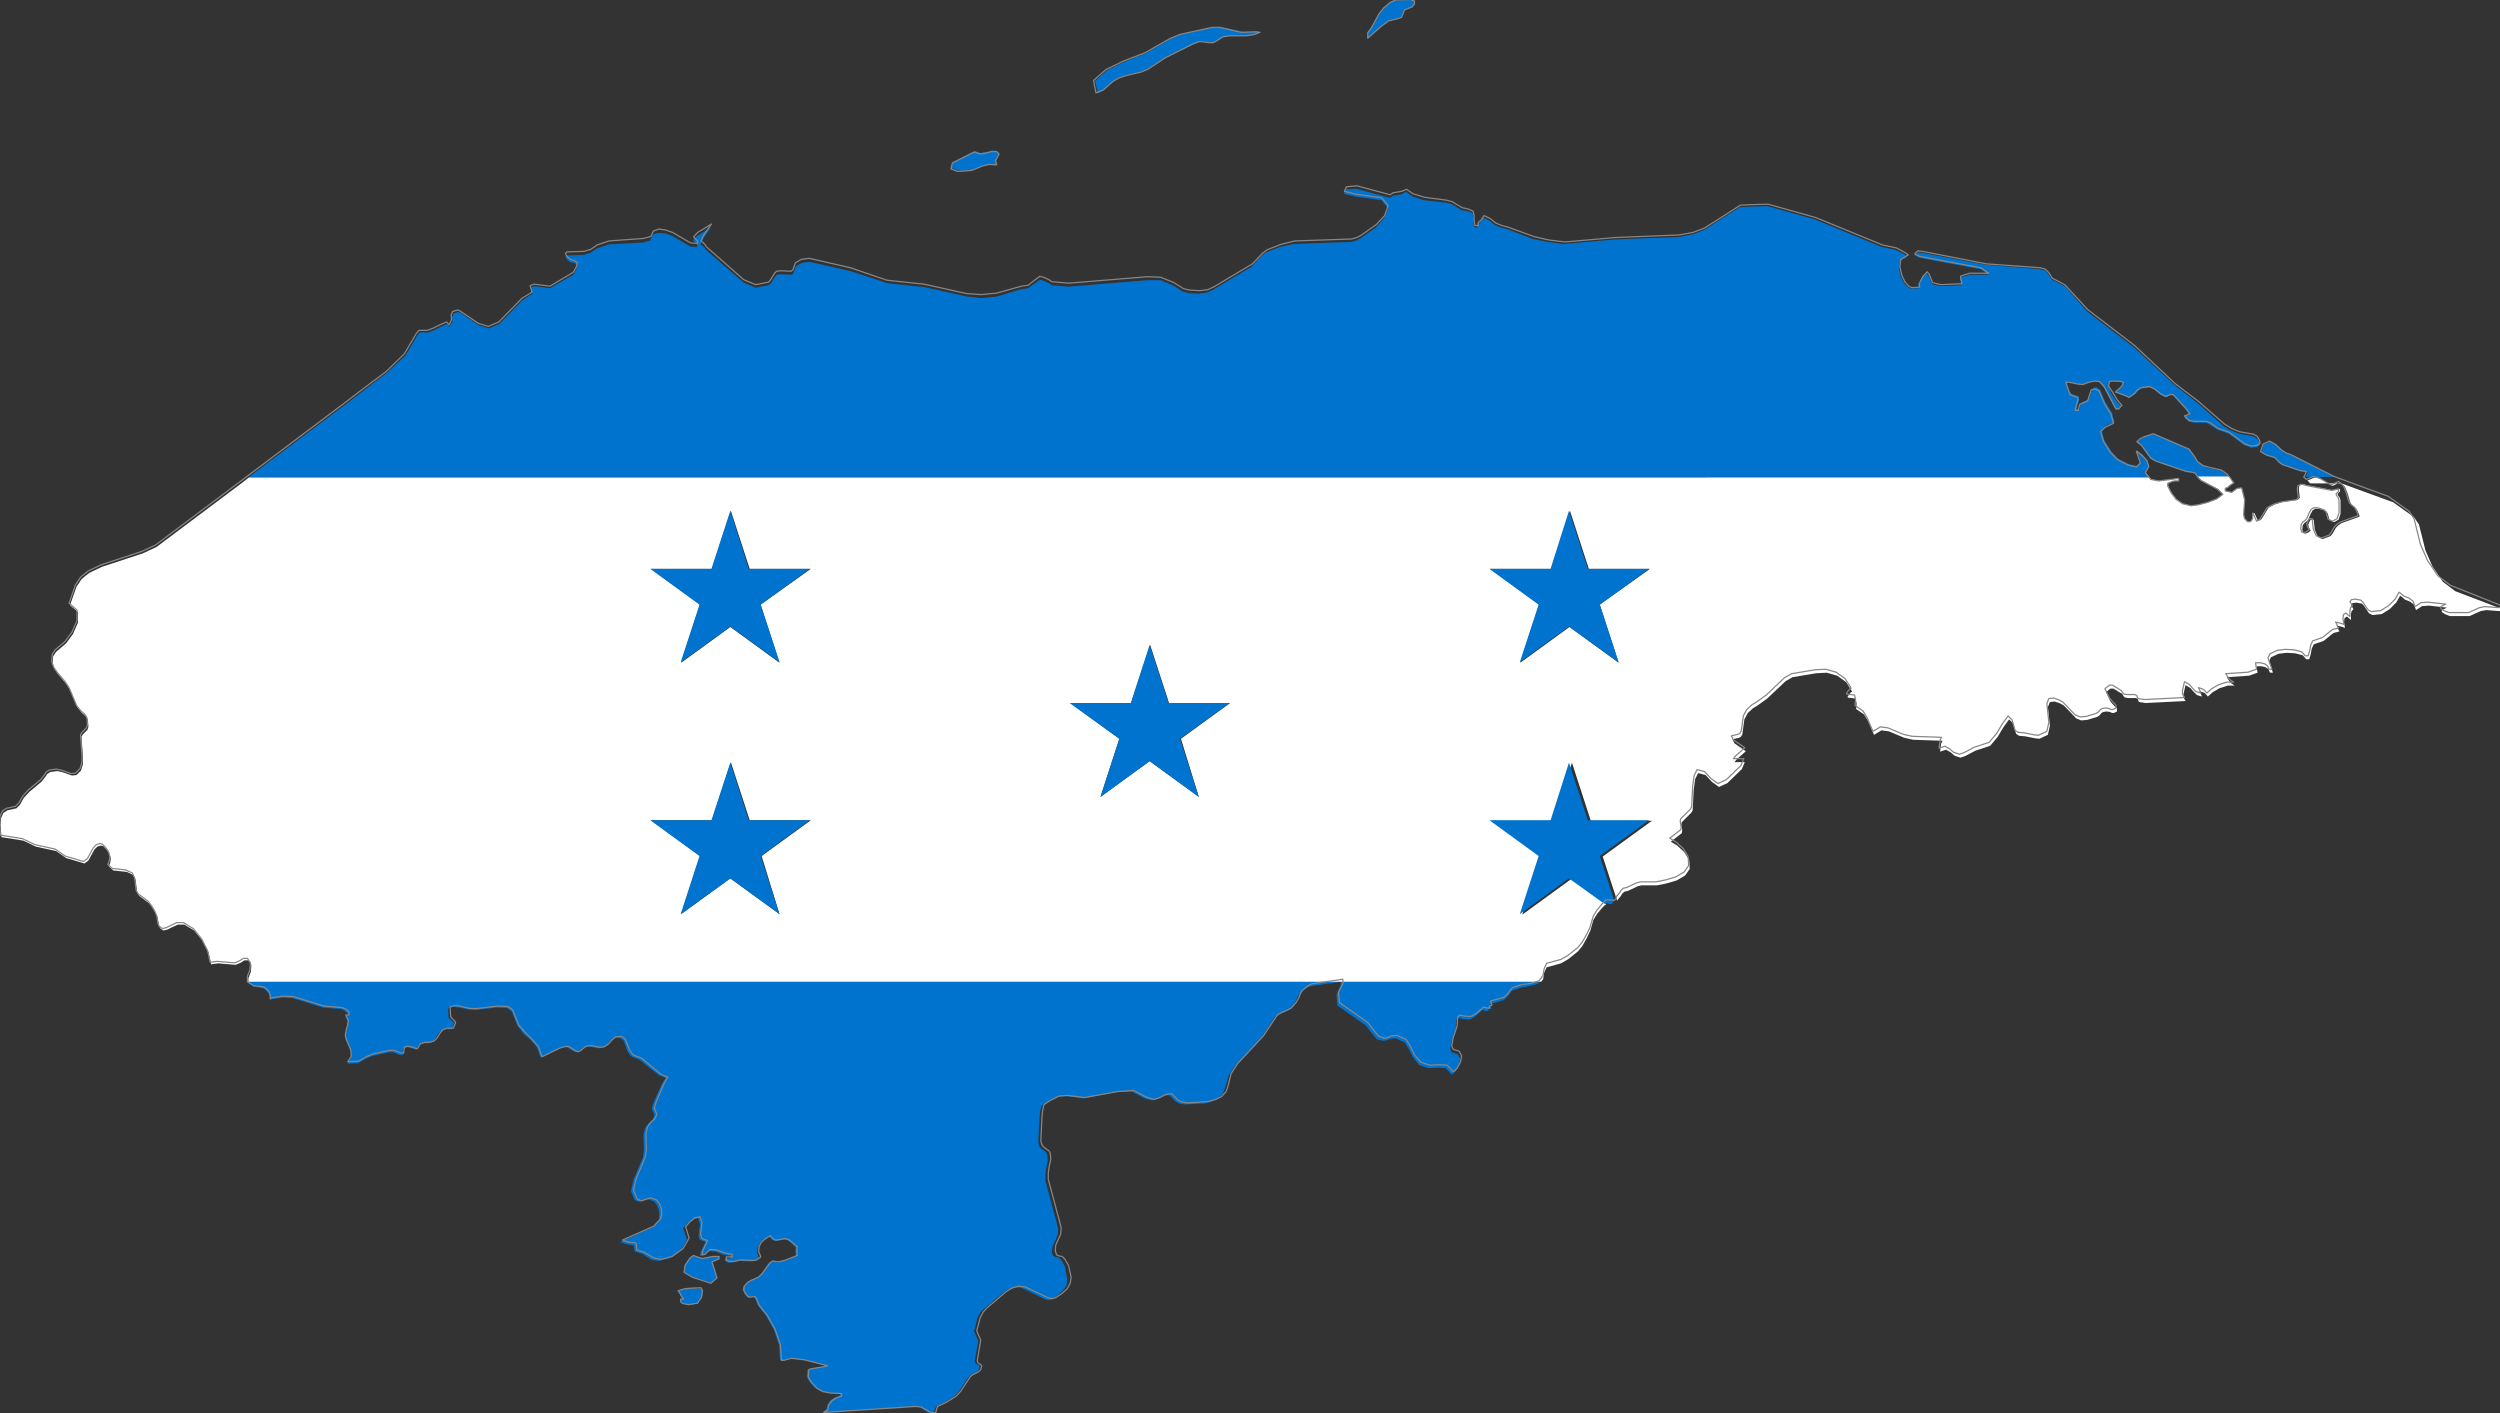 <?xml version="1.0" encoding="utf-8"?>

<svg version="1.2" baseProfile="tiny" xmlns="http://www.w3.org/2000/svg" xmlns:xlink="http://www.w3.org/1999/xlink" x="0px"
	 y="0px" viewBox="188.6 150.3 503.2 284.5" xml:space="preserve">

<rect x="188.6" y="150.3" width="503.2" height="284.5" fill="#333333" stroke="none"/>

<g id="Honduras">
	<g>
		<polygon fill="#0073CF" points="649.8,241.8 648.9,241.5 648,240.9 646.8,239.9 645.6,239.2 644.2,239.8 643.8,241.3 645,242
			646.7,242.6 647.6,243.5 648.3,244 651.8,245.2 653.1,245.4 652.7,246.2 652.7,246.3 659,246.3 658.5,246.2 		"/>
		<polygon fill="#0073CF" points="412.6,166.6 413.8,165.9 415.3,165.4 418.3,164.7 419.7,164.1 423.2,161.8 428.7,159.2 430,158.7
			430.7,158.6 432.1,158.9 432.8,158.8 433.3,158.6 434.4,157.9 435,157.6 436.4,157.4 439.6,157.4 441.1,157.3 442.4,156.8
			441.7,156.7 438.7,156.7 434.4,155.8 432.9,155.8 426.5,157.2 424.5,158 419.3,161 415,162.7 411.5,164.4 409,166.6 409.6,169.1
			410.7,168.4 		"/>
		<polygon fill="#0073CF" points="325.3,410.6 325.8,411.5 326.1,411.9 325.6,411.9 325.6,412.4 325.9,412.7 326.3,412.8 327.2,413
			329,412.7 329.9,411.5 330,410.3 329.8,409.7 327.4,409.6 326.3,409.8 325,410.2 		"/>
		<polygon fill="#0073CF" points="389.2,180.7 388.3,180.6 387.2,180.9 386,181.1 384.8,180.7 380.4,182.9 380.1,184.1 381.4,184.6
			383.1,184.7 384.3,184.5 386.4,183.7 387.7,183.4 389.2,183.4 389,182.5 389.7,181.2 		"/>
		<polygon fill="#0073CF" points="469.7,154.1 470.6,153.8 471.2,152.3 472.7,151.7 473.3,151.1 473.3,150.5 472.5,150.3
			469.5,150.4 468.4,150.8 467.2,151.9 466.2,153.2 464.7,155.7 463.9,156.9 463.9,158 466.6,155.5 468.1,154.5 		"/>
		<polygon fill="#0073CF" points="333.4,403.1 332.2,403.1 330,403.6 329.2,403.3 328.2,403 327.5,403.4 326.4,404.9 326.2,406.3
			328,407.3 331.7,408.5 332.9,407.4 332,404.2 333.4,403.6 		"/>
		<polygon fill="#0073CF" points="620.5,245.4 621.2,244.1 620.8,242.9 619.8,241.8 618.7,240.9 619.5,243.3 618.7,244.1 617,243.7
			614.9,242.6 613.6,241.2 612.2,239 611.6,236.9 612.4,236 614.2,235.3 613.7,233.4 612.4,231.3 611.3,228.7 610.5,228.2
			609.8,228.5 609,230.7 607.4,231.4 607.2,232.7 606.6,232.7 606.8,231.7 607.1,230.8 607,230.1 605.6,229.6 605,229 604.4,227.2
			605.4,227.3 606.8,227.6 607.7,227.7 609.1,227.2 610.2,227 611.1,227.2 612,228.1 614.4,232.7 614.9,232.7 615.1,232.4
			615.2,232.3 615.3,232.3 615.5,232.1 614.5,230.9 613.5,229.4 613,228 613.2,227.2 613.8,227 614.8,227.1 615.7,227.2 616,227.4
			615.9,227.9 615.4,228.4 614.4,229.3 616.6,230.1 617.1,230.4 618.3,229.7 618.9,229 619.6,228.5 621.3,228.3 622.3,228.7
			623.4,229.7 624.5,230.3 625.4,229.9 626,229.9 628.6,232.8 629.3,233.8 628.9,233.9 628.6,234.1 628.2,234.3 629.2,235.2
			630.2,235.4 632.7,235.4 633.4,235.8 635,236.8 637.2,237.6 640.3,239.9 641.7,240.4 642.9,240.3 643.4,239.9 643.4,239.2
			642.8,238.5 642.1,238.1 639.3,237.6 637.8,237 636.3,236.2 630.9,231.4 626.4,227.9 618.1,220.2 608.7,213 604.2,207.9
			601.6,206.6 600.9,205.5 600.3,204.8 599.3,204.5 588.3,203.6 575.5,201.2 574.6,201.1 574,201.7 575,202.2 587.3,204.5
			588.9,205.6 585,205.6 583.1,206.2 583.4,207.7 579.2,207.9 577.5,207.5 576.8,205.8 576.3,205.3 575.4,206.3 574.7,207.6
			574.8,208.3 573.2,208.4 572.6,208.1 571.8,207.2 571.2,206 570.8,204.3 571,202.8 572.5,202 571.8,201.4 570.1,200.6 567.3,200
			554,194.5 544.4,191.8 540.9,191.9 538.8,192 531.6,196.6 529.2,197.5 526.4,198 513.6,198.5 503.4,199.4 500.1,199 497.1,198.4
			491.9,196.4 490.7,196.1 489.5,195.6 488.2,194.6 487.1,194.1 486.6,195 486.4,195.2 486.1,195.3 486,195.6 486,196.1
			485.4,196.1 485.2,195.3 485.2,194.2 485,193.2 484.1,192.8 482.8,192.6 480.8,191.4 479.7,191.1 475.2,190.6 473,189.9
			471.6,188.9 470.7,189.4 469,189.7 468.3,190.1 461.6,188.3 459.5,188.4 459.1,189.3 461.6,189.9 466.7,190.6 468,192.3
			467.2,194.2 465.5,196.1 462.4,198.3 461.6,198.7 460.6,199 449,199.4 446.2,200 443.4,201.1 442.5,201.8 440.5,204 432.8,208.6
			431.5,209.2 429.9,209.4 427.9,209.3 426.7,209 424.8,207.8 424.6,207.7 422.2,206.7 419.5,206.7 403.7,208 400.3,207.7
			399.9,207.4 398.9,206.9 397.9,206.6 397.5,206.9 397.2,207.1 395.8,208.1 395.6,208.3 394.2,208.5 389.2,210 386.1,210.3
			383.3,210 374.7,208.1 367.2,207.3 359.9,204.9 351.6,203 350,203.2 348.8,203.9 348.3,205.3 347.9,205.6 345.8,205.5 345,205.6
			344.6,206 343.8,207.3 343.3,207.7 340.7,208.2 338.3,207.2 330.7,200.6 330.3,200 329.6,199.5 330.2,198.2 331.7,196.1
			328.9,197.8 328.1,198.7 328.9,199.5 328.9,200 327.5,199.9 323.9,197.8 322.6,197.3 321.1,197.2 320.6,197.3 320,197.5
			319.5,198.7 318.1,199.1 311.1,199.5 308.8,200.3 307.4,201.2 306.1,201.6 302.7,201.7 302.4,201.9 302.7,202.5 303.4,203.1
			304.3,203.3 304.8,203.7 304.6,204.5 304,205.6 299.3,208.3 296.2,207.9 295.4,208.2 295.8,209.4 293.8,210.7 289.1,215.5
			287,216.4 285,215.8 281.4,213.3 280.8,213.1 279.9,213.4 279.6,214.1 279.7,215 279.7,215 279.1,216.1 278.6,215.5 277.3,216.1
			276.1,216.7 274.8,217.2 273.1,217.2 272.6,217.8 270.2,221.9 266.4,225.4 260.9,229.6 258.3,231.6 258.3,231.6 238.7,246.3
			621.3,246.3 		"/>
		<polygon fill="#0073CF" points="636.6,245.7 635.7,245 633.3,244.6 632,244 630.9,243.2 630.4,242.3 629.3,240.7 622.1,237.6
			620.2,238.3 619.5,238.7 618.7,239.3 619.7,240 621.5,242.6 622.6,243.2 628.7,245.3 629.6,245.4 630.3,245.6 630.7,246
			630.9,246.3 637.2,246.3 		"/>
		<polygon fill="#0073CF" points="238.4,348.1 239.6,348.9 241.4,349.2 241.7,349.3 242.3,349.8 242.7,350.3 242.9,351 242.9,351.6
			243.4,351.4 245.4,351.1 247.5,351.2 253.6,353.1 257.2,353.4 257.9,353.7 258.7,354.4 258.7,354.4 258.6,354.6 258.6,354.8
			258.5,354.9 258.5,354.9 258.3,354.9 258.1,354.9 258.2,355.1 258.6,355.9 258.5,356.9 258.3,357.9 258.1,359.1 258.3,359.8
			259.2,361.9 259.3,363.2 258.5,364.4 258.5,364.4 260.7,364.3 262.2,363.4 263.7,362.8 266.9,362.1 267.7,362.1 269,362.6
			269.6,362.7 269.7,362.4 269.7,362.2 269.7,362 269.7,361.5 270,361.2 270.5,361.1 271.2,361.2 271.5,361.3 271.8,361.4
			272.1,361.5 272.3,361.6 272.9,360.6 273.8,360.3 274.2,360.3 274.7,360.3 275.6,360 276.2,359.4 276.5,358.9 276.8,358.3
			277.4,357.8 278.3,357.4 279,357.5 279.6,357.4 280,356.3 279.8,356 279.1,355.4 278.9,355.1 278.8,353.5 278.9,353.2
			279.7,352.9 280.9,353.1 281.1,353.1 283,353.5 284.3,353.6 288.5,353.1 290.7,353.2 291.6,353.9 292.8,356.9 293.4,357.6
			293.9,358.3 294.7,359 295.4,359.6 296.1,360.4 296.7,361.2 297.4,363.2 301.1,361.4 302.3,361 302.9,361.2 304.1,361.9
			304.7,362.1 305,361.9 306.1,361.1 306.7,360.9 307.5,361 309.1,361.3 309.9,361.2 310.7,360.7 311.3,359.9 312.1,359.2
			313.3,359.2 314.1,359.7 314.9,361.9 315.5,362.8 316,363.1 317.1,363.5 317.6,363.8 318.9,364.9 321.2,366.7 322.6,367.3
			321.8,368.5 320.2,372.1 319.8,373.4 319.8,373.4 320.3,374.8 319.9,375.7 319.1,376.4 318.4,377.4 318.1,378.8 318.2,381.8
			318,383.3 316.1,387.8 315.6,390.1 315.6,390.1 316,391 316.4,391.9 317.3,392.2 318.1,391.9 319,391.7 320.2,392.1 320.8,392.8
			321.2,393.8 321.3,394.9 321.3,394.9 321.2,395.9 319.8,397.4 313.4,400.3 314.6,400.7 315.2,400.8 315.9,400.9 316.2,401.1
			316.2,401.7 316.4,402.2 317.9,402.7 319.8,403.9 321.2,404.1 323.5,403.5 325.7,401.9 326.9,399.8 326.1,397.5 326.9,396.6
			328.1,395.7 329.1,395.5 329.5,396.7 329.2,399 329.4,399.8 330.6,400.3 329.6,402.3 329.5,403.1 330.1,403.1 331.1,402.1
			332.5,402.2 334.1,402.8 335.6,403.1 335.6,403.6 334.5,403.6 334.5,404.1 335.2,404.5 336,404.4 337.2,404.1 340,404.2
			340.5,404.1 341.3,403.5 341.2,403 341,402.5 341.1,401.4 341.5,400.6 341.9,400.1 343.3,399.2 344.1,399.9 344.7,400.1
			346.4,399.8 347.1,399.9 347.6,400.3 348.8,401.4 348.8,401.4 348.7,401.9 348.7,402.4 348.8,403.1 346.2,404.1 345,404.4
			343.9,404.1 343.3,404.6 341.7,406.9 341,407.5 339.6,408.1 338.9,408.5 338.2,409.3 338.1,410 338.4,410.6 338.9,411.3
			339.3,411.5 339.9,411.3 340.3,411.3 340.5,411.6 340.6,411.7 341.1,413 342.7,415 344.3,417.8 345.4,421 345.6,424.1
			346.1,424.1 347.6,423.7 350.2,424 354.9,425.2 354.1,425.4 351.6,425.8 351.1,426 351,427.3 351.1,427.7 351.6,428.5
			352.7,429.7 353.9,430.3 355.5,430.7 357.7,430.7 357.7,431.2 356.6,431.6 355.7,432.2 355.2,433 354.9,434 354.1,434.6
			372.5,433.4 373.7,433.5 375.6,434.7 376.5,434.7 377,433.4 378.7,432.6 380.7,431.3 381.6,430.4 383.5,427.5 384,427.1
			384.6,426.8 385.2,426.5 385.4,426.3 385.6,426.1 385.8,425.3 385.8,425.3 385.5,425 385.3,424.9 385,424.8 384.8,424.3
			385.5,420.1 385.4,419.9 384.8,418.6 384.6,418.1 384.6,418.1 384.8,417.9 385.3,415.6 385.9,414.5 386.6,413.8 390.5,410.5
			391.5,409.8 392.8,409.4 394.2,409.5 398.9,411.8 399.6,412 400.4,411.8 401,411.4 401.5,411 402.6,410 403.3,409 403.4,407.7
			403.4,407.7 403,405.4 402.9,405.2 402.8,404.9 402.5,404.4 402.2,403.9 401.7,403.4 401.1,403.3 400.6,403.1 400.3,402.3
			400.5,401.1 401.5,398.9 401.6,397.6 399,387.9 399,386.6 399.2,385.3 399.5,384 399.4,382.7 399.1,382.2 398.5,381.7
			398.4,381.7 398.1,381.4 397.8,381 397.6,380.2 397.8,376 397.9,374.5 398.1,373.4 398.2,372.9 398.6,372.6 399.6,372
			401.4,371.1 403.1,370.9 406.6,371.4 413.2,370.1 416.4,370 419,371.4 420.5,371.8 421.6,371.4 422.7,370.9 423.9,370.7
			425.2,372 425.7,372.3 426.4,372.5 427,372.6 431.2,372.4 432.6,372 433.8,371.4 434.8,370.4 435,369.8 435.2,369.2 435.9,366.8
			437.2,364.8 439.8,362.1 442.4,359.3 445.2,355 446.1,354.5 447,354.1 448,353.6 449,352.7 449.5,351.6 449.8,350.9 450.3,350.2
			451.2,349.4 452.3,348.8 458.5,347.9 458.4,348.8 457.6,350.5 457.8,352.7 463.5,356.7 465.3,359 465.8,359.5 466.9,359.8
			467.7,359.7 468.4,359.4 469.5,359.3 471.3,360.1 472.2,361.5 473,363.1 474.3,364.7 476.1,365.3 478,365.2 479.6,365.3
			480.7,366.5 480.9,366.6 481.6,365.9 482.3,364.6 482.5,363.4 482,362.5 480.8,362.1 480.5,361.4 480.8,359.8 481.6,357.4
			481.7,355.6 482.1,355.2 482.9,355.4 484.4,355.5 485.4,355 487,353.6 487.7,353.8 488.2,353.8 488.2,353.4 488.3,353.3
			488.5,353.4 488.8,353.3 488.5,352.4 488.5,352.4 489.9,352 491.3,351.6 492.1,350.8 492.9,349.7 494.7,349.1 495.1,349
			495.4,349 496.7,348.7 498.2,348.3 498.6,347.7 238.4,347.7 		"/>
		<path fill="#FFFFFF" d="M652.6,246.5l0.5,0.5l1.4-0.6l1.2,0.3l2.4,1.4l1.5-0.7l1,0.9l0.6,1.5l0.3,1.1l0.3,0.8l0.5,0.5l0.5,0.4
			l0.3,0.5l0.4,0.9l0,0.3l-3.6,1.3l-0.6,0.4l-0.5,0.5l-0.7,1.2l-0.4,0.5l-1.6,0.6l-1-0.5l-0.6-1.4l-0.2-2h-0.6l-0.3,0.5l-0.2,0.5
			l0.1,0.5l0.4,0.7l-0.5,0.4l-0.5,0.2l-0.5-0.1l-0.2-0.7l0.1-0.9l0.3-0.4l0.4-0.3l0.4-0.4l0.5-1.2l0.4-0.7l0.5-0.3l0.7,0l0.8,0.2
			l0.7,0.3l0.3,0.4l0.4,1.4l0.9,0.4l0.9-0.5l0.4-1.2V251l-0.2-0.6l-0.3-0.4l-0.1-0.3l0.5-0.5v-0.5l-1.4,0.3l-5.2-1l-0.6-0.2l-0.5,0
			l-0.5,0.3l-0.1,0.6l0.2,1.8l-0.4,0.4l-2.9,0.4l-1.7,0.5l-1.3,0.7l-1.4,2.3l-0.7,0.4l-0.7-1.6H642l0,1.1l-0.4,0.6l-0.6,0l-0.6-0.6
			l-0.2-0.8l0.2-3l-0.6-2.4l-0.9,0.1l-1.1,0.8l-1.3-0.3v-0.5l0.5-0.2l0.7-0.6l0.5-0.3l-0.7-1l-0.2-0.3h-6.3l0.1,0.2l0.6,0.6l3.4,1.8
			l1,1l-1.2,0.9l-1.8,0.7l-1.9,0.5l-1.5,0.2l-1.7-0.4l-1.3-0.9l-1-1.3l-0.7-1.4v-0.5l0.9-0.4l0.5-0.1l0.8,0v-0.5l-4,0.5l-1.6-0.3
			l-0.3-0.4H238.7l-1.4,1.1l-17.2,12.9l-2.8,1.3l-8.2,2.7l-2.5,1.2l-0.4,0.3l-0.1,0.1l-0.3,0.2l-0.8,0.7l-1,1.5l-1.3,3.7l0,0
			l1.6,1.4l0,2.1l-1,2.3l-1.4,1.9l-2,1.7l-0.6,0.9l-0.1,1.5v0l0.4,1.1l0.7,1l1.6,1.9l0.8,1.2l1.5,3.6l0.9,1.1l0.7,0.6l0.4,0.6
			l0.1,0.2l0.1,1.4l0,0l-0.2,0.6l-0.9,0.9l-0.3,0.5l0,0l0.3,4.1l0,1.4l-0.4,1.3l-0.9,0.9l-0.9,0.1l-2-0.7l-1-0.2l-1.4,0.2l-0.6,0.4
			l-0.4,0.6l-0.7,0.9l-2.5,2.1l-1.1,1.2l-0.8,1.4l-0.7,0.7l-1.8,0.4l-0.8,0.5l-0.5,1.1l-0.1,1.3l0,0l0.2,2.5v0l4.4,0.7l2.5,1.2
			l4.1,0.9l2,1.4l3.7,1.1l0.4-0.3l0.4-0.3l1.2-2.2l0.6-0.6l0.7-0.2l0.5,0.1l0.4,0.4l0.5,0.6l0.4,0.7l0.2,0.8l-0.1,0.8l-0.3,0.8
			l0.9,0.8l2.7,0.3l1.3,0.6l0.5,1l0.3,2.5l0.4,0.7l2,1.5l0.7,0.9l0.7,1.2l0.2,0.5l0.2,0.5l0,0.3l0.1,0.4l0,0.3l0.3,0.9l0.7,0.5
			l0.8-0.2l1-0.5l1.1-0.5l1.3,0l2,1.2l1.7,2.1l1.2,2.4l0.5,2.3l1.4-0.2l3.5,0.3l1-0.4l0.8-0.5l0.4,0l0.4,0l0.6,0.9l0,0l-0.1,1.4
			l-0.5,1.3l0,0.7h260.2l0.4-0.5l0.2-1.3l0.5-1.1l2.9-0.8l1.4-0.8l1-0.8l1-0.8l0.9-1.1l0.9-1.6l0.7-1.5l0.6-2.1l0.8-1.3l0.5-0.6
			l0.5-0.6l0.4-0.4l0.4-0.3l-7-5.1l-9.9,7.2l3.8-11.7l-9.9-7.2h12.3l3.8-11.7l3.8,11.7h12.3l-9.9,7.2l2.9,8.9l0.1-0.2l0.6-0.7
			l0.3-0.5l0.4-0.4l0.8-0.2l1.9-0.9l0.8-0.2h3.1l2-0.4l2-0.6l1.7-1l0.9-1.3l-0.1-1.8l-1-1.6l-1.4-1.3l-1.3-0.8h0l2.2-1.7l0.1-0.5
			l-0.2-1.2l0.1-0.5l1.9-1.9l0.3-0.5l0.2-4.1l0.3-2.2l0.6-1.2l1.5,0.4l1.3,1.4l1.4,1l1.7-0.8l2.9-2.8l0.5-1.2l0.1-0.2h-2.1l0.5-0.6
			l1.8-1.6v0l-2.3-1.6l-0.4-0.8l1.3-0.3l0.4-0.2l0.3-0.5l0.4-3l0.7-1.3l1.1-1l0.2-0.1l0.5-0.3l0.7-0.5l1.4-1l3.7-3.5l0.7-0.4
			l0.7-0.4l2.4-0.4l2.4-0.4l2.1-0.1l2.1,0.6l1.8,1.3l1.2,1.9l0,0l-0.3,0.2l-0.6,0.8l0,0.2l1.6,0.2l0.2,1l-0.1,1.1l1.6,1.1l0.8,1.3
			l1.2,2.8l1.5-0.9l1.5,0.2l3.1,1.3l1.8,0.4l5.9,0.2l-0.3,0.6l-0.1,0.8l-0.1,0.8v0l1.2-0.4l0.9,0.5l0.8,0.7l1.2,0.4l0.9-0.3l2.1-1.1
			l3-1l1.5-1.8l0.6-1l0.6-1l1.1-1.5l0.8,0.8l0.6,2.1l0.6,0.4l1.2,0.1l2,0.4l0.9,0.1l1.7-0.8l0.4-1.8l-0.4-3.8v0l0.4-1l1-0.1l1.1,0.4
			l0.7,0.4l0.3,0.3l0.3,0.3l1.9,2l1,0.4l1.2-0.1l2-0.6l0.5-0.3l0.3-0.4l0.4-0.3l0.7-0.1l0.7,0.1l0.4,0.2l0.2,0l0.2,0l0.6-0.3v-0.6
			l-0.7-0.7l-0.6-0.7l-0.9-1.9l0.9-0.7l0.6,0l1.8,1.1l0.2,0.4l0.3,0.3l0.8,0.1l1.4,0l0.4,0.2l0.2,0.6l1.4,0.2l8-0.4l-0.4-0.7v0
			l0-0.7l0.2-0.9l0.2-0.9l0.5,0.3l0.5,0.3l0.6,0.7l0.7,0.7l1,0.3l-0.1-0.3l-0.4-0.8l0.6,0.2l0.3,0.1l0.3,0.2l0.5,0.6l1-0.9l0.7-0.4
			l0.7-0.4l1.6-0.5l0.7,0l0.7,0h0l-0.6-0.4l-0.4-0.4l-0.6-0.9l4.5-0.3l1.7-0.6l-0.2-1.3l0.5,0l0.5,0l0.4,0.1l0.4,0.1l0.6,0.4
			l0.3,0.7h0.6l-0.8-2.3l0,0l0.2-0.4l0.2-0.4l1.5-0.7l1.6-0.2l1.8,0.1l1.5,0.4l0.7,0.8h0.6l0.3-1l0.2-1.1l0.4-0.9l2-0.7l2-1.6
			l1.2-0.3l-0.2-0.3l-0.2-0.6l-0.2-0.3l1.2,0.3l0.5,0.2l-0.2-1.1l0.1-0.9l0.5-0.3l0.8,0.7l0-1.2l0.1-0.5l0.4-0.5l-0.5-0.8v0l0.3-0.4
			l0.8-0.1l1.1,0.2l0.4,0.4l1,1.5l0.7,0.4l1.9-0.2l1.6-1l1.3-1.3l0.8-1.4l1,0.8l0.5,0.2l0.5,0.2l0.4,0.3l0.4,0.3l0.4,1.1l1.2-0.8
			l1.4-0.1l3.6,0.4l-1,0.5l0,0.2l0,0.2v0l0.6,0.4l1,0.4l0.2,0l0.2,0l1.8,0l1.8,0l1.1-0.5l1.1-0.5l1.1-0.2l2.7,0.2l1.1-0.2l-10-3.8
			l-2.5-1.9l-2.1-3.1l-1.4-3.2l-1.3-5.2l-1-1.5l-4.2-3l-10.4-3.8h-6.3L652.6,246.5z M345.5,334.3l-9.9-7.2l-9.9,7.2l3.8-11.7
			l-9.9-7.2h12.3l3.8-11.7l3.8,11.7h12.3l-9.9,7.2L345.5,334.3z M341.7,272l3.8,11.7l-9.9-7.2l-9.9,7.2l3.8-11.7l-9.9-7.2h12.3
			l3.8-11.7l3.8,11.7h12.3L341.7,272z M429.9,310.7l-9.9-7.2l-9.9,7.2l3.8-11.7l-9.9-7.2h12.3l3.8-11.7l3.8,11.7h12.3l-9.9,7.2
			L429.9,310.7z M510.6,272l3.8,11.7l-9.9-7.2l-9.9,7.2l3.8-11.7l-9.9-7.2h12.3l3.8-11.7l3.8,11.7h12.3L510.6,272z"/>
		<polygon fill="#0073CF" points="423.8,291.8 420,280.1 416.2,291.8 403.9,291.8 413.9,299 410.1,310.7 420,303.5 429.9,310.7
			426.1,299 436.1,291.8 		"/>
		<polygon fill="#0073CF" points="504.4,253.1 500.7,264.8 488.4,264.8 498.3,272 494.5,283.6 504.4,276.4 514.4,283.6 510.6,272
			520.5,264.8 508.2,264.8 		"/>
		<polygon fill="#0073CF" points="520.5,315.4 508.2,315.4 504.4,303.8 500.7,315.4 488.4,315.4 498.3,322.6 494.5,334.3
			504.4,327.1 511.5,332.2 511.5,332.2 511.7,332.1 511.9,332.1 512.7,332.3 512.9,332.2 513.1,332.2 513.2,332 513.3,331.9
			513.5,331.5 510.6,322.6 		"/>
		<polygon fill="#0073CF" points="339.3,315.4 335.6,303.8 331.8,315.4 319.5,315.4 329.4,322.6 325.6,334.3 335.6,327.1
			345.5,334.3 341.7,322.6 351.6,315.4 		"/>
		<polygon fill="#0073CF" points="335.6,253.1 331.8,264.8 319.5,264.8 329.4,272 325.6,283.6 335.6,276.4 345.5,283.6 341.7,272
			351.6,264.8 339.3,264.8 		"/>
	</g>

		<path fill="none" stroke="#878787" stroke-width="0.25" stroke-linecap="round" stroke-linejoin="round" stroke-miterlimit="10" d="
		M681.8,268.1l-2.5-1.9l-2.1-3.1l-1.4-3.2l-1.3-5.2l-1-1.5l-4.2-3l-10.9-4l-8.7-4.4l-0.9-0.3l-1-0.6l-1.1-1.1l-1.3-0.7l-1.3,0.6
		l-0.5,1.5l1.2,0.7l1.7,0.5l0.8,0.9l0.7,0.5l3.5,1.2l1.3,0.2l-0.3,0.8l-0.2,0.3l0.5,0.5l1.4-0.6l1.2,0.3l2.4,1.4l1.5-0.7l1,0.9
		l0.6,1.5l0.3,1.1l0.3,0.8l0.5,0.5l0.5,0.4l0.3,0.5l0.4,0.9l0,0.3l-3.6,1.3l-0.6,0.4l-0.5,0.5l-0.7,1.2l-0.4,0.5l-1.6,0.6l-1-0.5
		l-0.6-1.4l-0.2-2h-0.6l-0.3,0.5l-0.2,0.5l0.1,0.5l0.4,0.7l-0.5,0.4l-0.5,0.2l-0.5-0.1l-0.2-0.7l0.1-0.9l0.3-0.4l0.4-0.3l0.4-0.4
		l0.5-1.2l0.4-0.7l0.5-0.3l0.7,0l0.8,0.2l0.7,0.3l0.3,0.4l0.4,1.4l0.9,0.4l0.9-0.5l0.4-1.2V251l-0.2-0.6l-0.3-0.4l-0.1-0.3l0.5-0.5
		v-0.5l-1.4,0.3l-5.2-1l-0.6-0.2l-0.5,0l-0.5,0.3l-0.1,0.6l0.2,1.8l-0.4,0.4l-2.9,0.4l-1.7,0.5l-1.3,0.7l-1.4,2.3l-0.7,0.4l-0.7-1.6
		H642l0,1.1l-0.4,0.6l-0.6,0l-0.6-0.6l-0.2-0.8l0.2-3l-0.6-2.4l-0.9,0.1l-1.1,0.8l-1.3-0.3v-0.5l0.5-0.2l0.7-0.6l0.5-0.3l-0.7-1
		l-0.8-0.9l-1-0.7l-2.3-0.5L632,244l-1.1-0.8l-0.5-0.9l-1.2-1.6l-7.2-3.1l-1.8,0.6l-0.8,0.4l-0.7,0.6l0.9,0.7l1.9,2.6l1,0.6l6.2,2.1
		l0.9,0.1l0.8,0.2l0.3,0.4l0.3,0.5l0.6,0.6l3.4,1.8l1,1l-1.2,0.9l-1.8,0.7l-1.9,0.5l-1.5,0.2l-1.7-0.4l-1.3-0.9l-1-1.3l-0.7-1.4
		v-0.5l0.9-0.4l0.5-0.1l0.8,0v-0.5l-4,0.5l-1.6-0.3l-1.1-1.3l0.7-1.3l-0.4-1.2l-1-1.1l-1.1-0.8l0.8,2.4l-0.8,0.8l-1.7-0.4l-2.1-1.1
		l-1.4-1.4l-1.4-2.2l-0.6-2l0.9-0.9l1.7-0.8l-0.5-1.8l-1.3-2.1l-1.1-2.6l-0.8-0.4l-0.8,0.2l-0.7,2.2l-1.6,0.7l-0.3,1.2h-0.6l0.2-1
		l0.3-0.9l0-0.7l-1.5-0.5L605,229l-0.6-1.8l1,0.1l1.4,0.3l1,0.1l1.4-0.5l1.1-0.2l0.9,0.1l0.9,1l2.4,4.5h0.6l0.2-0.3l0.1-0.1l0.1-0.1
		l0.2-0.2l-1-1.2l-0.9-1.5L613,228l0.2-0.9l0.6-0.1l0.9,0l0.9,0.1l0.4,0.2l-0.2,0.5l-0.4,0.5l-1,0.9l2.2,0.8l0.5,0.3l1.1-0.8
		l0.6-0.7l0.8-0.5l1.7-0.2l1,0.5l1.1,0.9l1.1,0.6l0.9-0.4h0.6l2.7,2.9l0.7,1l-0.4,0.1l-0.3,0.2l-0.4,0.1l0.9,0.9l1.1,0.2l2.4,0
		l0.8,0.3l1.5,1.1l2.3,0.8l3.1,2.3l1.4,0.5l1.2-0.2l0.5-0.4l-0.1-0.6l-0.5-0.8l-0.7-0.4l-2.8-0.5l-1.5-0.6l-1.5-0.9l-5.4-4.7
		l-4.6-3.5l-8.2-7.7l-9.4-7.2l-4.6-5l-2.5-1.3l-0.7-1.1l-0.7-0.7l-1-0.3l-10.9-0.8l-12.8-2.5l-1-0.1l-0.6,0.6l1,0.5l12.3,2.3
		l1.6,1.1H585l-1.8,0.6l0.3,1.5l-4.2,0.2l-1.7-0.4l-0.7-1.7l-0.4-0.5l-0.9,1l-0.7,1.4l0.1,0.7l-1.6,0.1l-0.6-0.3l-0.8-0.9l-0.6-1.3
		l-0.4-1.7l0.2-1.5l1.5-0.9l-0.7-0.5l-1.7-0.9l-2.8-0.6l-13.4-5.5l-9.6-2.7l-3.5,0.1l-2.1,0.1l-7.2,4.6l-2.4,0.9l-2.8,0.5l-12.7,0.5
		l-10.2,0.9l-3.3-0.4l-3-0.7l-5.2-1.9l-1.2-0.3l-1.2-0.5l-1.3-1l-1.1-0.5l-0.6,0.9l-0.2,0.2l-0.2,0.1l-0.2,0.3l0,0.5h-0.6l-0.2-0.9
		l0-1.1l-0.2-0.9l-0.9-0.4l-1.3-0.3l-2-1.2l-1.1-0.3l-4.5-0.6l-2.3-0.7l-1.3-0.9l-0.9,0.4l-1.8,0.3l-0.6,0.4l-6.7-1.8l-2.1,0.2
		l-0.4,0.9l2.4,0.6l5.1,0.7l1.3,1.6l-0.7,2l-1.7,1.8l-3.1,2.2l-0.8,0.4l-1,0.3l-11.5,0.4l-2.8,0.7l-2.8,1.1l-0.9,0.7l-2,2.1
		l-7.7,4.6l-1.3,0.6l-1.6,0.2l-2-0.1l-1.3-0.3l-1.9-1.2l-0.2-0.1l-2.5-1l-2.7-0.1l-15.8,1.3l-3.4-0.3l-0.4-0.3l-1-0.5l-1-0.3
		l-0.5,0.4l-0.3,0.2l-1.3,1l-0.2,0.2l-1.4,0.2l-5,1.4l-3.1,0.3l-2.9-0.2l-8.6-1.9l-7.5-0.8l-7.3-2.5l-8.3-1.9l-1.6,0.2l-1.2,0.7
		l-0.5,1.4l-0.4,0.3l-2.1-0.1l-0.8,0.1l-0.4,0.4l-0.8,1.3l-0.4,0.5l-2.6,0.5l-2.4-1l-7.5-6.6l-0.4-0.6l-0.7-0.6l0.6-1.3l1.5-2.1
		l-2.8,1.7l-0.8,0.9l0.8,0.8v0.5l-1.4-0.1l-3.6-2.1l-1.4-0.5l-1.4-0.2l-0.5,0.2l-0.6,0.2l-0.5,1.1l-1.5,0.4l-6.9,0.5l-2.4,0.8
		l-1.3,0.9l-1.4,0.4l-3.4,0.1l-0.3,0.3l0.3,0.6l0.7,0.6l0.9,0.3l0.5,0.4l-0.2,0.8l-0.6,1.1l-4.7,2.8l-3.2-0.4l-0.8,0.3l0.4,1.3
		l-2,1.2l-4.7,4.8l-2.1,0.9l-2-0.6l-3.7-2.5l-0.5-0.2l-1,0.3l-0.3,0.7l0.1,0.9v0l-0.5,1.1l-0.5-0.6l-1.4,0.6l-1.2,0.6l-1.3,0.5
		l-1.7,0l-0.5,0.6l-2.4,4.1l-3.7,3.6l-5.6,4.2l-2.6,2v0l-21,15.8l-17.2,12.9l-2.8,1.3l-8.2,2.7l-2.5,1.2l-0.4,0.3l-0.1,0.1l-0.3,0.2
		l-0.8,0.7l-1,1.5l-1.3,3.7l0,0l1.6,1.4l0,2.1l-1,2.3l-1.4,1.9l-2,1.7l-0.6,0.9l-0.1,1.5v0l0.4,1.1l0.7,1l1.6,1.9l0.8,1.2l1.5,3.6
		l0.9,1.1l0.7,0.6l0.4,0.6l0.1,0.2l0.1,1.4l0,0l-0.2,0.6l-0.9,0.9l-0.3,0.5l0,0l0.3,4.1l0,1.4l-0.4,1.3l-0.9,0.9l-0.9,0.1l-2-0.7
		l-1-0.2l-1.4,0.2l-0.6,0.4l-0.4,0.6l-0.7,0.9l-2.5,2.1l-1.1,1.2l-0.8,1.4l-0.7,0.7l-1.8,0.4l-0.8,0.5l-0.5,1.1l-0.1,1.3l0,0
		l0.2,2.5v0l4.4,0.7l2.5,1.2l4.1,0.9l2,1.4l3.7,1.1l0.4-0.3l0.4-0.3l1.2-2.2l0.6-0.6l0.7-0.2l0.5,0.1l0.4,0.4l0.5,0.6l0.4,0.7
		l0.2,0.8l-0.1,0.8l-0.3,0.8l0.9,0.8l2.7,0.3l1.3,0.6l0.5,1l0.3,2.5l0.4,0.7l2,1.5l0.7,0.9l0.7,1.2l0.2,0.5l0.2,0.5l0,0.3l0.1,0.4
		l0,0.3l0.3,0.9l0.7,0.5l0.8-0.2l1-0.5l1.1-0.5l1.3,0l2,1.2l1.7,2.1l1.2,2.4l0.5,2.3l1.4-0.2l3.5,0.3l1-0.4l0.8-0.5l0.4,0l0.4,0
		l0.6,0.9l0,0l-0.1,1.4l-0.5,1.3l0,1.1l1.3,0.8l1.7,0.2l0.4,0.1l0.6,0.5l0.4,0.5l0.2,0.7l0,0.6l0.5-0.2l2.1-0.3l2.1,0.1l6.1,1.9
		l3.6,0.3l0.8,0.3l0.7,0.7h0l-0.1,0.3l0,0.2l-0.1,0l-0.1,0l-0.2,0l-0.2,0l0.1,0.2l0.4,0.8l-0.1,0.9l-0.3,1l-0.2,1.2l0.2,0.8l0.9,2.1
		l0.1,1.3l-0.7,1.1h0l2.2-0.1l1.5-0.9l1.5-0.6l3.3-0.7l0.8,0l1.3,0.5l0.6,0.1l0.1-0.2l0-0.2l0-0.2l0.1-0.5l0.3-0.3l0.5,0l0.6,0.1
		l0.3,0.1l0.3,0.1l0.3,0.1l0.3,0.1l0.6-1l0.9-0.3l0.5,0l0.5,0l0.9-0.3l0.6-0.6l0.3-0.5l0.3-0.5l0.5-0.6l1-0.4l0.7,0.1l0.5-0.1
		l0.4-1.1l-0.1-0.2l-0.7-0.7l-0.2-0.3l-0.1-1.6l0-0.3l0.8-0.3l1.2,0.1l0.2,0.1l1.9,0.4l1.3,0l4.2-0.5l2.1,0.1l0.9,0.7l1.2,3l0.6,0.7
		l0.6,0.7l0.7,0.7l0.7,0.7l0.7,0.8l0.7,0.8l0.7,2l3.7-1.8l1.2-0.3l0.6,0.1l1.2,0.8l0.6,0.2l0.4-0.2l1-0.8l0.6-0.2l0.8,0l1.6,0.3
		l0.8-0.1l0.8-0.5l0.7-0.8l0.8-0.7l1.2-0.1l0.8,0.6l0.8,2.1l0.7,1l0.4,0.2l1.1,0.4l0.5,0.3l1.3,1.1l2.3,1.9l1.4,0.6l-0.7,1.2
		l-1.6,3.7l-0.4,1.3v0l0.5,1.3l-0.4,0.9l-0.8,0.7l-0.7,1l-0.3,1.4l0.1,3l-0.2,1.5l-1.9,4.6l-0.5,2.2v0l0.4,0.9l0.4,0.9l0.8,0.3
		l0.9-0.3l0.9-0.3l1.2,0.4l0.6,0.7l0.4,1l0.1,1.1v0l-0.2,1l-1.4,1.5l-6.3,2.8l1.2,0.4l0.5,0.1l0.8,0l0.3,0.3v0.6l0.1,0.6l1.5,0.5
		l1.9,1.1l1.4,0.3l2.3-0.6l2.2-1.6l1.2-2.1l-0.7-2.3l0.8-0.9l1.1-0.9l1-0.2l0.4,1.2l-0.3,2.3l0.3,0.9l1.1,0.4l-0.9,2l-0.2,0.8h0.6
		l1-1l1.4,0.1l1.6,0.6l1.5,0.3v0.5h-1.2v0.6l0.8,0.3l0.7,0l1.3-0.3l2.8,0.1l0.5-0.1l0.8-0.6l-0.1-0.4l-0.3-0.6l0.1-1.1l0.4-0.8
		l0.4-0.4l1.4-1l0.8,0.8l0.6,0.1l1.6-0.3l0.7,0.2l0.6,0.4l1.2,1.1l0,0l-0.1,0.5l0,0.5l0.1,0.7l-2.6,1l-1.3,0.3l-1.1-0.2l-0.6,0.5
		l-1.6,2.2l-0.7,0.6l-1.4,0.6l-0.7,0.4l-0.7,0.8l-0.1,0.7l0.3,0.7l0.6,0.7l0.4,0.1l0.5-0.1l0.5,0l0.2,0.3l0.1,0.1l0.5,1.3l1.6,2
		l1.6,2.8l1.1,3.2l0.2,3.1h0.5l1.5-0.4l2.6,0.3l4.7,1.2l-0.8,0.2l-2.5,0.4l-0.5,0.2l-0.1,1.3l0.1,0.4l0.5,0.8l1.1,1.2l1.2,0.7
		l1.6,0.3l2.2,0.1v0.5l-1.1,0.4l-0.9,0.6l-0.6,0.8l-0.2,1l-0.8,0.5l18.4-1.2l1.2,0.1l1.9,1.1l1,0.1l0.4-1.3l1.7-0.8l2.1-1.3l0.9-1
		l1.9-2.9l0.5-0.4l0.6-0.3l0.6-0.3l0.2-0.2l0.2-0.2l0.2-0.8l0,0l-0.3-0.3l-0.2-0.1l-0.2-0.1l-0.2-0.5l0.7-4.2l-0.1-0.2l-0.6-1.3
		l-0.1-0.5v0l0.1-0.2l0.6-2.3l0.6-1.1l0.7-0.8l3.9-3.3l1.1-0.7l1.3-0.4l1.4,0.1l4.6,2.2l0.8,0.2l0.8-0.2l0.6-0.4l0.6-0.4l1.1-1
		l0.6-1.1l0.2-1.2v0l-0.5-2.3l-0.1-0.2l-0.1-0.2l-0.3-0.5l-0.3-0.5l-0.5-0.5l-0.6-0.1l-0.5-0.2l-0.3-0.8l0.1-1.2l1-2.2l0.1-1.3
		l-2.6-9.7l0-1.4l0.2-1.3l0.3-1.3l-0.1-1.3l-0.3-0.5l-0.6-0.4l-0.1-0.1l-0.4-0.3l-0.3-0.4l-0.2-0.7l0.2-4.3l0.1-1.4l0.2-1.1l0.1-0.5
		l0.4-0.3l0.9-0.6l1.8-0.9l1.7-0.1l3.5,0.4l6.6-1.2l3.2-0.2l2.7,1.4l1.4,0.4l1.2-0.4l1.1-0.6l1.2-0.2l1.3,1.3l0.5,0.3l0.8,0.2
		l0.6,0.1l4.2-0.3l1.5-0.4l1.2-0.6l0.9-1l0.2-0.6l0.2-0.6l0.6-2.4l1.3-2l2.6-2.8l2.6-2.8l2.8-4.2l0.8-0.5l1-0.4l1-0.5l0.9-1l0.6-1
		l0.3-0.8l0.4-0.7l0.9-0.8l1.1-0.6l6.2-0.9l0,0.9l-0.9,1.7l0.2,2.1l5.7,4l1.8,2.3l0.5,0.5l1.1,0.4l0.7-0.2l0.7-0.3l1.1-0.1l1.8,0.8
		l0.9,1.4l0.8,1.7l1.3,1.5l1.8,0.6l1.9-0.1l1.6,0.1l1.1,1.2l0.2,0.1l0.7-0.7l0.7-1.3l0.2-1.2l-0.5-0.9l-1.2-0.4l-0.3-0.7l0.3-1.6
		l0.8-2.4l0.1-1.8l0.4-0.4l0.8,0.2l1.4,0.1l1-0.5l1.6-1.4l0.7,0.2h0.5l0-0.4l0.1-0.1l0.2,0l0.2-0.1l-0.3-0.8h0l1.4-0.4l1.4-0.4
		l0.8-0.8l0.8-1.1l1.8-0.6l0.5-0.1l0.3,0l1.3-0.2l1.5-0.5l0.8-1.1l0.2-1.3l0.5-1.1l2.9-0.8l1.4-0.8l1-0.8l1-0.8l0.9-1.1l0.9-1.6
		l0.7-1.5l0.6-2.1l0.8-1.3l0.5-0.6l0.5-0.6l0.4-0.4l0.4-0.4l0.2,0l0.2,0l0.9,0.1l0.2,0l0.2,0l0.1-0.1l0.1-0.1l0.2-0.6l0.6-0.7
		l0.3-0.5l0.4-0.4l0.8-0.2l1.9-0.9l0.8-0.2h3.1l2-0.4l2-0.6l1.7-1l0.9-1.3l-0.1-1.8l-1-1.6l-1.4-1.3l-1.3-0.8h0l2.2-1.7l0.1-0.5
		l-0.2-1.2l0.1-0.5l1.9-1.9l0.3-0.5l0.2-4.1l0.3-2.2l0.6-1.2l1.5,0.4l1.3,1.4l1.4,1l1.7-0.8l2.9-2.8l0.5-1.2l0.1-0.2h-2.1l0.5-0.6
		l1.8-1.6v0l-2.3-1.6l-0.4-0.8l1.3-0.3l0.4-0.2l0.3-0.5l0.4-3l0.7-1.3l1.1-1l0.2-0.1l0.5-0.3l0.7-0.5l1.4-1l3.7-3.5l0.7-0.4l0.7-0.4
		l2.4-0.4l2.4-0.4l2.1-0.1l2.1,0.6l1.8,1.3l1.2,1.9l0,0l-0.3,0.2l-0.6,0.8l0,0.2l1.6,0.2l0.2,1l-0.1,1.1l1.6,1.1l0.8,1.3l1.2,2.8
		l1.5-0.9l1.5,0.2l3.1,1.3l1.8,0.4l5.9,0.2l-0.3,0.6l-0.1,0.8l-0.1,0.8v0l1.2-0.4l0.9,0.5l0.8,0.7l1.2,0.4l0.9-0.3l2.1-1.1l3-1
		l1.5-1.8l0.6-1l0.6-1l1.1-1.5l0.8,0.8l0.6,2.1l0.6,0.4l1.2,0.1l2,0.4l0.9,0.1l1.7-0.8l0.4-1.8l-0.4-3.8v0l0.4-1l1-0.1l1.1,0.4
		l0.7,0.4l0.3,0.3l0.3,0.3l1.9,2l1,0.4l1.2-0.1l2-0.6l0.5-0.3l0.3-0.4l0.4-0.3l0.7-0.1l0.7,0.1l0.4,0.2l0.2,0l0.2,0l0.6-0.3v-0.6
		l-0.7-0.7l-0.6-0.7l-0.9-1.9l0.9-0.7l0.6,0l1.8,1.1l0.2,0.4l0.3,0.3l0.8,0.1l1.4,0l0.4,0.2l0.2,0.6l1.4,0.2l8-0.4l-0.4-0.7v0l0-0.7
		l0.2-0.9l0.2-0.9l0.5,0.3l0.5,0.3l0.6,0.7l0.7,0.7l1,0.3l-0.1-0.3l-0.4-0.8l0.6,0.2l0.3,0.1l0.3,0.2l0.5,0.6l1-0.9l0.7-0.4l0.7-0.4
		l1.6-0.5l0.7,0l0.7,0h0l-0.6-0.4l-0.4-0.4l-0.6-0.9l4.5-0.3l1.7-0.6l-0.2-1.3l0.5,0l0.5,0l0.4,0.1l0.4,0.1l0.6,0.4l0.3,0.7h0.6
		l-0.8-2.3l0,0l0.2-0.4l0.2-0.4l1.5-0.7l1.6-0.2l1.8,0.1l1.5,0.4l0.7,0.8h0.6l0.3-1l0.2-1.1l0.4-0.9l2-0.7l2-1.6l1.2-0.3l-0.2-0.3
		l-0.2-0.6l-0.2-0.3l1.2,0.3l0.5,0.2l-0.2-1.1l0.1-0.9l0.5-0.3l0.8,0.7l0-1.2l0.1-0.5l0.4-0.5l-0.5-0.8v0l0.3-0.4l0.8-0.1l1.1,0.2
		l0.4,0.4l1,1.5l0.7,0.4l1.9-0.2l1.6-1l1.3-1.3l0.8-1.4l1,0.8l0.5,0.2l0.5,0.2l0.4,0.3l0.4,0.3l0.4,1.1l1.2-0.8l1.4-0.1l3.6,0.4
		l-1,0.5l0,0.2l0,0.2v0l0.6,0.4l1,0.4l0.2,0l0.2,0l1.8,0l1.8,0l1.1-0.5l1.1-0.5l1.1-0.2l2.7,0.2l1.1-0.2L681.8,268.1z M383.1,184.7
		l1.1-0.1l2.2-0.9l1.3-0.3l1.5,0.1l-0.2-0.9l0.7-1.3l-0.5-0.5l-1,0l-1.1,0.3l-1.2,0.2l-1.2-0.4l-4.4,2.2l-0.3,1.2l1.3,0.5
		L383.1,184.7z M410.7,168.4l1.9-1.7l1.2-0.7l1.5-0.5l3-0.7l1.4-0.6l3.5-2.3l5.4-2.7l1.3-0.5l0.7,0l1.4,0.2l0.7,0l0.5-0.2l1.1-0.7
		l0.5-0.3l1.4-0.2l3.2,0l1.5-0.2l1.3-0.5l-0.7-0.1l-3.1,0.1l-4.3-1l-1.5,0l-6.4,1.4l-2,0.8l-5.1,2.9l-4.4,1.7l-3.5,1.7l-2.5,2.2
		l0.5,2.5L410.7,168.4z M468.1,154.5l1.7-0.4l0.9-0.3l0.6-1.5l1.5-0.6l0.5-0.6l0-0.6l-0.8-0.3l-3,0.1l-1.1,0.5l-1.3,1.1l-1,1.3
		l-1.4,2.6l-0.8,1.1v1.1l2.7-2.4L468.1,154.5z M327.4,409.6l-1,0.1l-1.3,0.4l0.3,0.4l0.5,0.9l0.3,0.4h-0.6v0.5l0.3,0.3l0.3,0.1
		l1,0.2l1.8-0.3l0.8-1.2l0.2-1.3l-0.3-0.6L327.4,409.6z M330,403.6l-0.8-0.2l-1-0.4l-0.7,0.5l-1,1.5l-0.2,1.4l1.7,1l3.7,1.2l1.2-1.1
		l-1-3.2l1.4-0.6v-0.5l-1.2,0L330,403.6z"/>
</g>

</svg>
